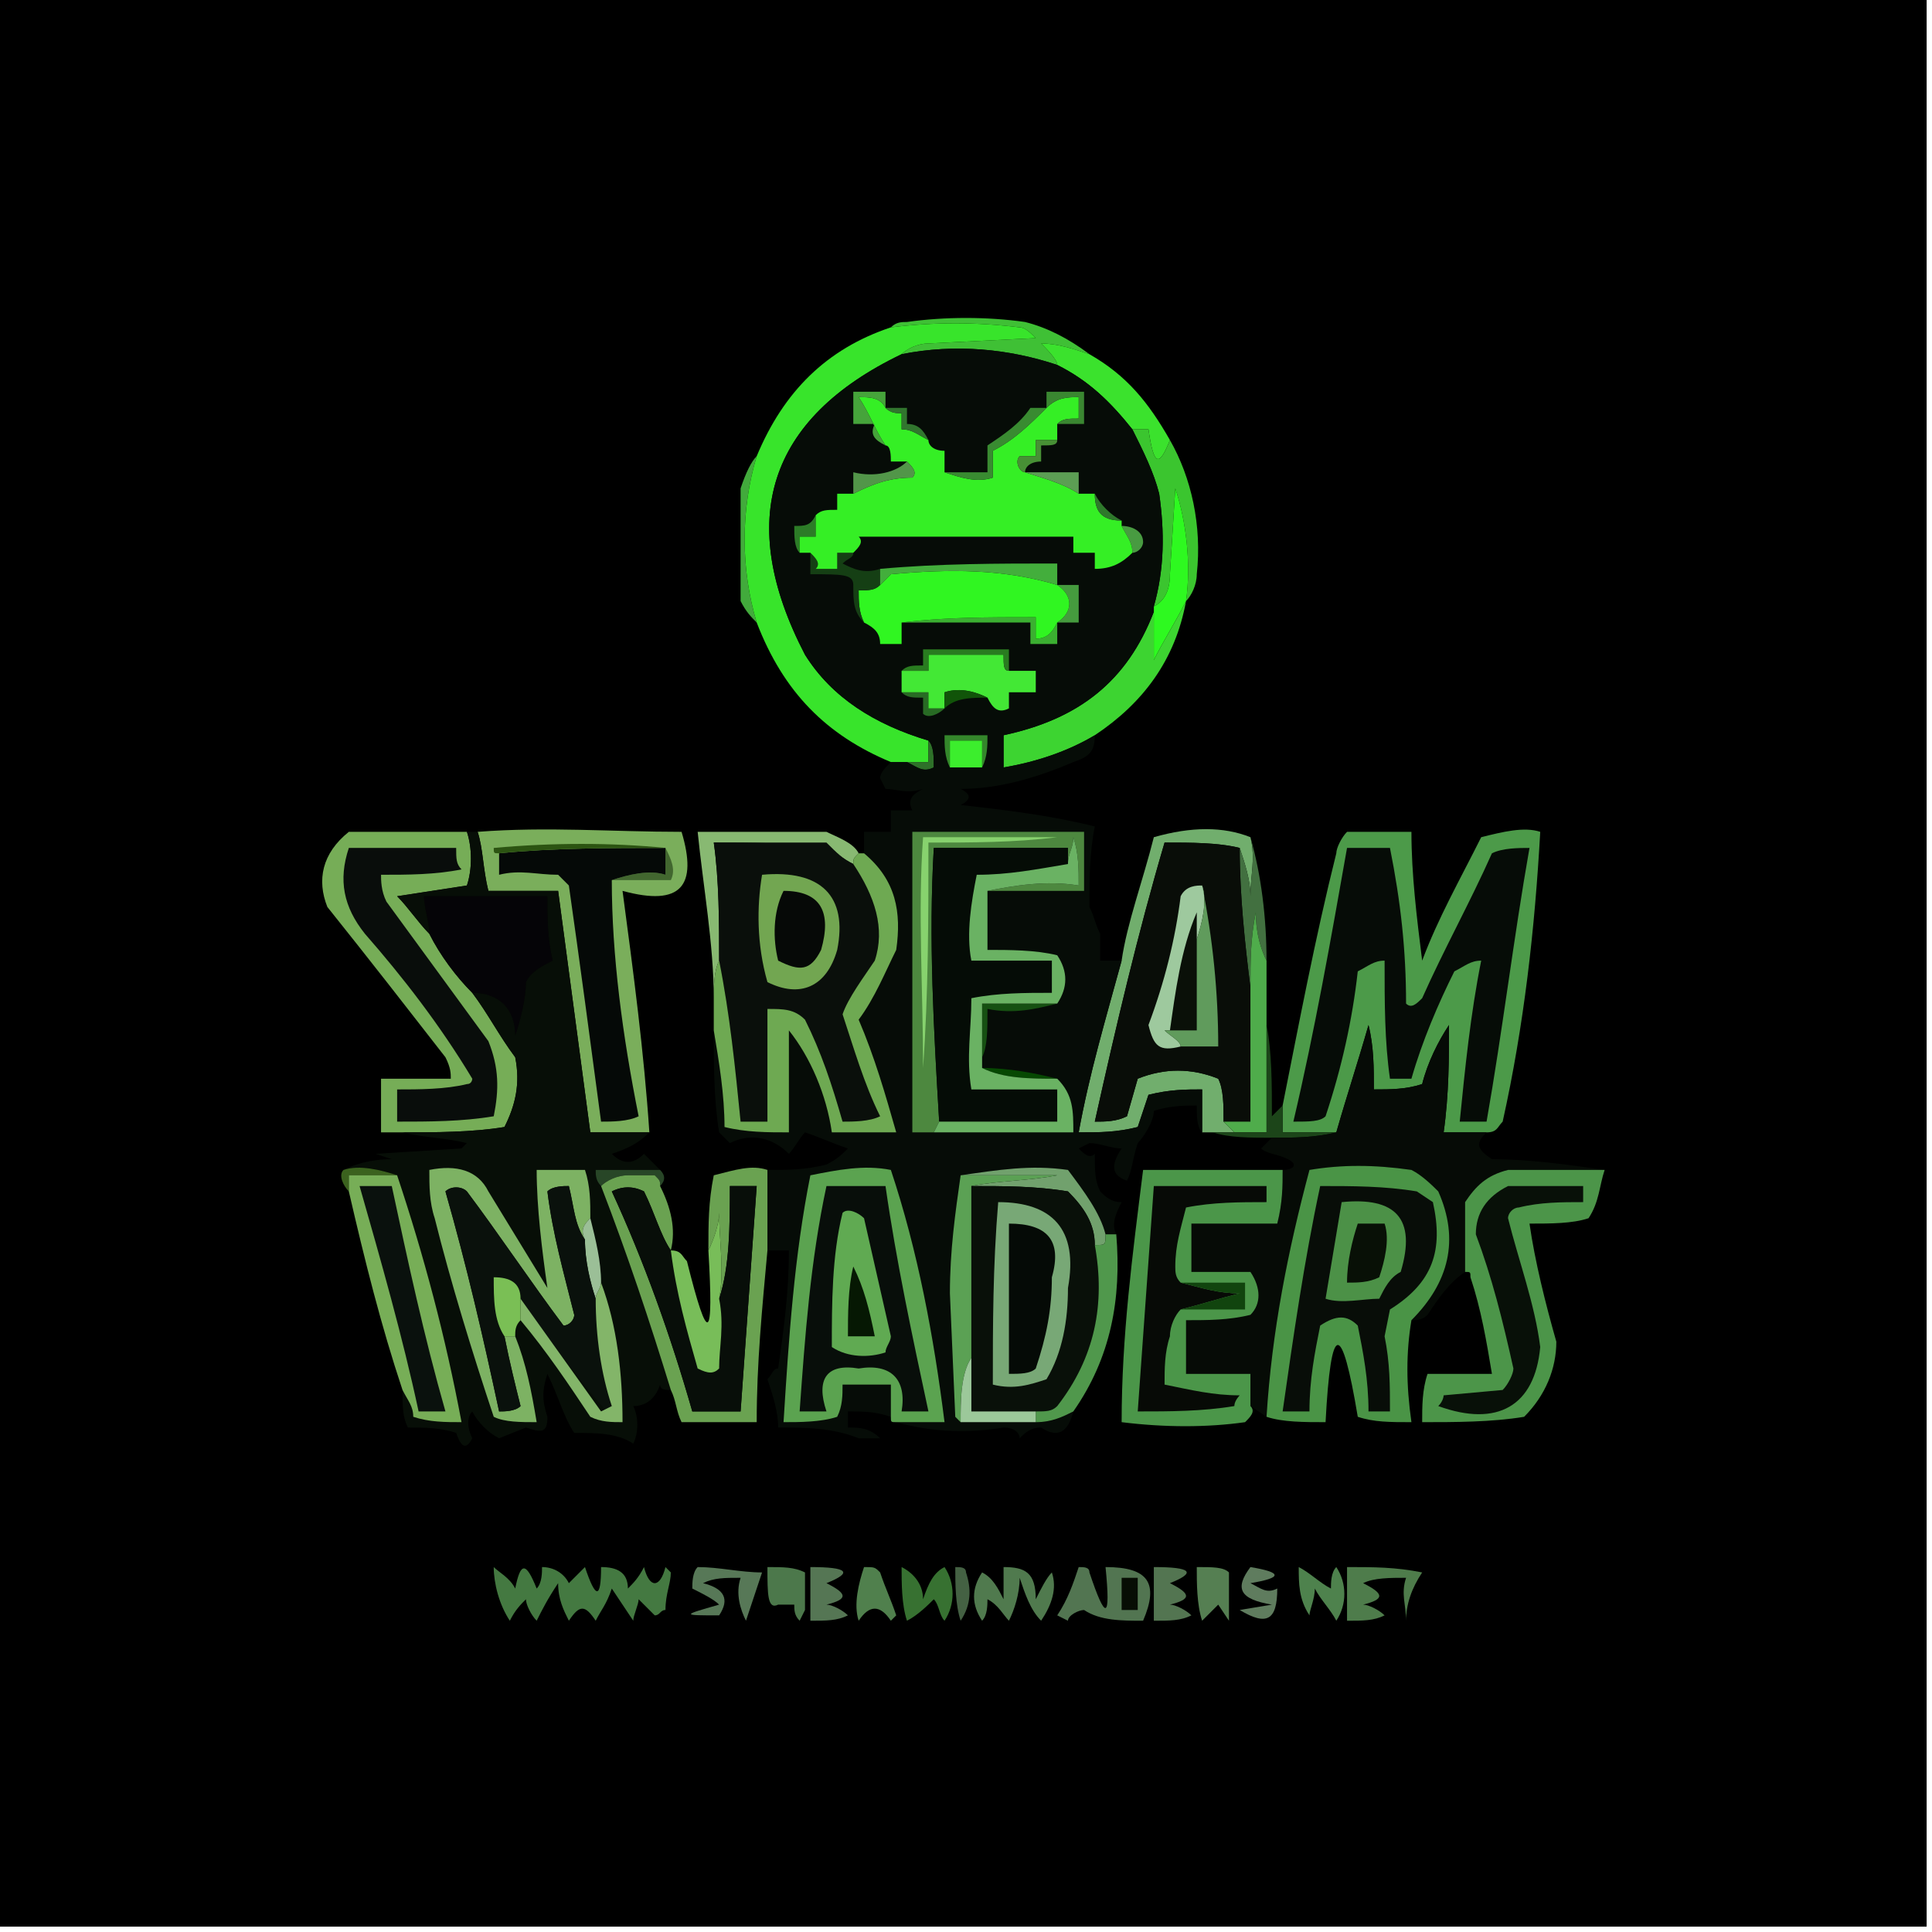 <?xml version="1.0"?><svg xmlns="http://www.w3.org/2000/svg" width="36" height="36" shape-rendering="geometricPrecision" text-rendering="geometricPrecision" image-rendering="optimizeQuality" fill-rule="evenodd" clip-rule="evenodd" viewBox="0 0 36 36"><path d="m-0.1-0.1h36v36h-36v-36z"></path><path fill="#3fc035" d="m20.3 6.6c-0.3-0.1-0.6-0.2-0.9-0.2 0.1 0.1 0.3 0.3 0.3 0.4-0.9-0.3-1.9-0.4-2.9-0.2 0.1-0.1 0.3-0.2 0.5-0.2l2-0.1c-0.1-0.1-0.2-0.2-0.3-0.2-0.8-0.1-1.6-0.1-2.4 0 0.1-0.1 0.2-0.1 0.3-0.1 0.7-0.1 1.5-0.1 2.2 0 0.4 0.1 0.8 0.3 1.2 0.6z"></path><path fill="#3be22d" d="m20.3 6.6c0.7 0.4 1.1 0.9 1.5 1.6-0.2 0.5-0.3 0.5-0.4-0.2h-0.3c-0.4-0.5-0.8-0.9-1.4-1.2 0-0.1-0.2-0.3-0.3-0.4 0.3 0 0.6 0.1 0.9 0.2z"></path><path fill="#3bc52f" d="m21.1 8h0.3c0.1 0.7 0.2 0.7 0.4 0.2 0.4 0.7 0.6 1.6 0.5 2.5 0 0.2-0.1 0.4-0.2 0.5 0.1-0.7 0-1.5-0.2-2.1l-0.1 1.6c0 0.3-0.1 0.5-0.3 0.6 0.2-0.7 0.2-1.4 0.1-2.1-0.1-0.4-0.3-0.8-0.5-1.2z"></path><path fill="#42aa3c" d="m14.1 8.5c-0.3 1-0.3 2.1 0 3.1-0.1-0.1-0.2-0.2-0.3-0.4 0-0.7 0-1.4 0-2.1 0.1-0.3 0.2-0.5 0.3-0.6z"></path><path fill="#2ef920" d="m22.1 11.2c-0.2 0.4-0.4 0.7-0.6 1.1 0-0.3 0-0.6 0-0.9v-0.1c0.2-0.1 0.3-0.3 0.3-0.6l0.1-1.6c0.2 0.6 0.3 1.4 0.2 2.1z"></path><path fill="#38e42b" d="m16.8 6.6c-2.5 1.2-3.1 3.1-1.8 5.6 0.5 0.8 1.3 1.3 2.3 1.6v0.4h-0.7c-1.2-0.5-2-1.3-2.5-2.6-0.3-1-0.3-2.1 0-3.1 0.5-1.2 1.3-2 2.5-2.4 0.8-0.1 1.6-0.1 2.4 0 0.1 0 0.2 0.1 0.3 0.2l-2 0.1c-0.2 0-0.4 0.1-0.5 0.2z"></path><path fill="#3dd431" d="m22.1 11.2c-0.2 1.1-0.8 1.9-1.7 2.5-0.5 0.3-1.1 0.5-1.7 0.6v-0.6c1.4-0.3 2.3-1 2.8-2.3 0 0.3 0 0.6 0 0.9 0.2-0.4 0.4-0.7 0.6-1.1z"></path><path fill="#2e7129" d="m17.3 13.8c0.1 0.1 0.1 0.3 0.1 0.5-0.2 0.1-0.3 0-0.5-0.1h0.4v-0.4z"></path><path fill="#71ae6d" d="m23.3 15.6c0.1 0.4 0 0.7 0 1.1 0-0.3-0.1-0.6-0.2-0.9-0.4-0.1-0.9-0.1-1.4-0.1-0.5 1.7-0.9 3.4-1.3 5.2 0.2 0 0.4 0 0.6-0.1l0.2-0.7c0.5-0.2 1-0.2 1.5 0 0.1 0.2 0.1 0.5 0.1 0.8l0.2 0.2h-0.6v-0.8c-0.3 0-0.6 0-1 0.1l-0.2 0.6c-0.4 0.1-0.7 0.1-1.1 0.1 0.2-1.1 0.5-2.1 0.8-3.2 0.1-0.7 0.4-1.5 0.6-2.3 0.7-0.2 1.3-0.2 1.8 0z"></path><path fill="#88b972" d="m16 15.9c-0.1 0.1-0.1 0.1-0.1 0.2-0.2-0.1-0.3-0.2-0.5-0.3-0.7-0.1-1.4-0.1-2.1-0.1 0.1 0.7 0.1 1.5 0.1 2.2-0.1 0.2-0.1 0.5-0.1 0.7 0-1-0.2-2.1-0.3-3.1 0.8 0 1.6 0 2.4 0 0.2 0.1 0.5 0.2 0.6 0.4z"></path><path fill="#060c07" d="m19.7 6.8c0.6 0.3 1 0.7 1.4 1.2 0.2 0.4 0.4 0.8 0.5 1.2 0.1 0.7 0.1 1.4-0.1 2.1v0.1c-0.5 1.3-1.4 2-2.8 2.3v0.6c0.6-0.1 1.2-0.3 1.7-0.6 0 0.3-0.1 0.4-0.4 0.5-0.7 0.3-1.4 0.5-2.1 0.5 0.2 0.1 0.2 0.2 0 0.3 0.9 0.1 1.7 0.2 2.5 0.4-0.1 0.5-0.1 1-0.1 1.5 0.1 0.2 0.1 0.3 0.2 0.5 0 0.2 0 0.3 0 0.5h0.4c-0.3 1.1-0.6 2.1-0.8 3.2 0.4 0 0.7 0 1.1-0.1l0.2-0.6c0.4-0.1 0.7-0.1 1-0.1v0.8c-0.1-0.1-0.1-0.3-0.1-0.5-0.2 0-0.5 0-0.8 0.1 0 0.2-0.2 0.5-0.3 0.6-0.1 0.3-0.1 0.5-0.2 0.7-0.3-0.1-0.3-0.3-0.1-0.6-0.2 0-0.4-0.1-0.6-0.1l-0.2 0.1c0.1 0.1 0.2 0.2 0.3 0.1 0 0.3 0 0.5 0.1 0.7 0.1 0.1 0.2 0.2 0.4 0.2-0.1 0.2-0.2 0.4-0.1 0.6h-0.2c-0.1-0.4-0.4-0.8-0.7-1.2-0.7-0.1-1.3 0-2 0.1-0.1 0.7-0.2 1.4-0.2 2.2l0.1 2.3c0 0 0.1 0.1 0.1 0.1h1.4c0.3 0 0.5-0.1 0.7-0.2-0.1 0.4-0.3 0.5-0.6 0.3-0.2 0-0.3 0.1-0.4 0.2 0-0.1-0.1-0.2-0.3-0.2-0.6 0.1-1.3 0.1-2-0.1h0.9c-0.2-1.6-0.5-3.2-1-4.7-0.5-0.1-1 0-1.5 0.1-0.3 1.5-0.4 3-0.5 4.6 0.3 0 0.7 0 1-0.1 0.1-0.2 0.1-0.4 0.1-0.6h0.9v0.6c-0.3-0.1-0.5-0.1-0.8-0.1v0.3c0.2 0 0.4 0 0.6 0.2l-0.4 0c-0.5-0.2-1-0.2-1.5-0.2 0-0.3-0.1-0.6-0.2-0.9 0.1-0.1 0.1-0.2 0.2-0.2 0.1-0.7 0.2-1.4 0.2-2.2h-0.4v-1.5c0.4 0 0.7 0 1.1-0.1 0.2-0.1 0.3-0.2 0.4-0.3-0.3-0.1-0.5-0.2-0.8-0.3-0.1 0.1-0.2 0.3-0.3 0.4-0.3-0.3-0.7-0.4-1.1-0.2l-0.2-0.2c-0.1-0.6-0.1-1.3-0.1-1.9 0.1 0.6 0.2 1.2 0.2 1.8 0.4 0.1 0.8 0.1 1.2 0.1 0-0.7 0-1.3 0-1.9 0.4 0.5 0.7 1.2 0.8 1.9h1.2c-0.2-0.7-0.4-1.4-0.7-2.1 0.3-0.4 0.5-0.9 0.7-1.3 0.1-0.7 0-1.3-0.6-1.8v-0.4h0.5v-0.4c0.1 0 0.3 0 0.4 0-0.1-0.2 0-0.3 0.2-0.4-0.3 0.1-0.5 0-0.7 0l-0.1-0.2c0-0.1 0.1-0.2 0.2-0.3h0.3c0.2 0.1 0.3 0.2 0.5 0.1 0-0.2 0-0.4-0.1-0.5-1-0.3-1.8-0.8-2.3-1.6-1.3-2.5-0.7-4.4 1.8-5.6 1-0.2 2-0.1 2.9 0.2z"></path><path fill="#4d883f" d="m18.4 16.6c0.5-0.1 1.1-0.2 1.7-0.1 0-0.3 0-0.6-0.1-0.9 0 0.2-0.1 0.3-0.1 0.5v-0.3h-2.5c-0.1 1.7 0 3.4 0.1 5.1l-0.1 0.2h-0.4v-5.6h3.2v1.1h-1.8z"></path><path fill="#34872b" d="m18.3 14.3v-0.5h-0.6v0.5c-0.1-0.2-0.1-0.4-0.1-0.6h0.8c0 0.2 0 0.4-0.1 0.6z"></path><path fill="#3cee2d" d="m18.3 14.3h-0.6v-0.5h0.6v0.5z"></path><path fill="#286b24" d="m16.8 12.9h0.5v0.3h0.3c-0.1 0.1-0.3 0.2-0.4 0.1v-0.3c-0.2 0-0.3 0-0.4-0.1z"></path><path fill="#43e835" d="m18.8 12.5h0.5v0.4h-0.5v0.3c-0.2 0.1-0.3 0-0.4-0.2-0.2-0.1-0.5-0.2-0.8-0.1v0.3h-0.3v-0.3h-0.5v-0.4h0.5v-0.3h1.4c0 0.2 0 0.3 0.1 0.3z"></path><path fill="#115409" d="m18.4 13c-0.3 0-0.6 0-0.8 0.2v-0.3c0.3-0.1 0.6 0 0.8 0.1z"></path><path fill="#297c20" d="m18.8 12.5c-0.1 0-0.1-0.1-0.1-0.3h-1.4v0.3h-0.5c0.1-0.1 0.2-0.1 0.4-0.1v-0.3h1.6v0.4z"></path><path fill="#459b3e" d="m19.7 10.9h0.4v0.7h-0.4c0.3-0.2 0.3-0.5 0-0.7z"></path><path fill="#3baf31" d="m16.8 11.6c0.8-0.1 1.6-0.1 2.5-0.1v0.4c0.2 0 0.3-0.1 0.4-0.3v0.4h-0.5v-0.4h-2.4z"></path><path fill="#30f621" d="m19.7 10.9c0.3 0.2 0.3 0.5 0 0.7-0.1 0.2-0.2 0.3-0.4 0.3v-0.4c-0.9 0-1.7 0-2.5 0.1v0.4h-0.4c0-0.2-0.1-0.3-0.3-0.4-0.1-0.2-0.1-0.4-0.1-0.6 0.2 0 0.3 0 0.4-0.1 0.1-0.1 0.1-0.1 0.2-0.2 1.1-0.1 2.1-0.1 3.1 0.2z"></path><path fill="#153f14" d="m15.1 10.3c0.1 0.1 0.2 0.2 0.1 0.3h0.4v-0.3h0.3c0 0.1-0.1 0.1-0.2 0.2 0.2 0.1 0.4 0.2 0.7 0.1v0.3c-0.1 0.1-0.2 0.1-0.4 0.1 0 0.2 0 0.4 0.1 0.6-0.2-0.2-0.2-0.4-0.2-0.7 0-0.2-0.2-0.2-0.8-0.2v-0.4z"></path><path fill="#43ae3c" d="m19.7 10.9c-1-0.3-2-0.3-3.1-0.2-0.1 0.1-0.1 0.1-0.2 0.2v-0.3c1.1-0.1 2.2-0.1 3.3-0.1v0.4z"></path><path fill="#489b41" d="m20.9 9.8c0.2 0 0.4 0.1 0.4 0.3 0 0.1-0.1 0.2-0.2 0.2 0-0.2-0.1-0.3-0.2-0.5z"></path><path fill="#2c7c27" d="m15.2 9.6v0.4h-0.3v0.3c-0.1-0.1-0.1-0.3-0.1-0.5 0.2 0 0.3 0 0.4-0.2z"></path><path fill="#35ef25" d="m16.5 7.6c0.1 0.1 0.2 0.1 0.3 0.1v0.3c0.2 0 0.3 0.1 0.5 0.2 0 0.1 0.1 0.2 0.3 0.2v0.4c0.3 0.1 0.6 0.2 0.9 0.1v-0.5c0.4-0.2 0.7-0.5 1-0.8 0.2-0.2 0.4-0.2 0.6-0.2v0.4c-0.2 0-0.3 0-0.4 0.1v0.3h-0.4v0.3h-0.3c-0.1 0.1 0 0.3 0.1 0.3 0.3 0.1 0.7 0.2 1 0.4h0.3c0 0.3 0.1 0.5 0.5 0.5v0.1c0.1 0.2 0.2 0.3 0.2 0.5-0.2 0.2-0.4 0.3-0.7 0.3v-0.3h-0.4v-0.3h-4c0.1 0.1 0 0.2-0.1 0.3h-0.3v0.3h-0.4c0.1-0.1 0-0.2-0.1-0.3h-0.2v-0.3h0.3v-0.4c0.1-0.1 0.2-0.1 0.4-0.1v-0.3h0.3c0.4-0.2 0.7-0.3 1.1-0.3 0.1-0.1 0-0.2-0.1-0.3h-0.3c0-0.1 0-0.3-0.1-0.3-0.2-0.3-0.3-0.6-0.5-0.9 0.2 0 0.4 0 0.5 0.2z"></path><path fill="#2e792b" d="m20.4 9.2c0.1 0.2 0.3 0.4 0.5 0.5-0.4 0-0.5-0.2-0.5-0.5z"></path><path fill="#5c9e54" d="m19.1 8.8h1v0.4c-0.3-0.2-0.7-0.3-1-0.4z"></path><path fill="#529649" d="m16.9 8.6c0.1 0.1 0.2 0.2 0.1 0.3-0.4 0-0.7 0.1-1.1 0.3v-0.4c0.4 0.1 0.8 0 1-0.2z"></path><path fill="#479035" d="m19.7 8.2c0 0.1-0.1 0.1-0.3 0.1v0.3c-0.2 0-0.3 0.1-0.3 0.2-0.1 0-0.2-0.2-0.1-0.3h0.3v-0.3h0.4z"></path><path fill="#398b31" d="m19.5 7.6c-0.3 0.3-0.6 0.6-1 0.8v0.5c-0.3 0.1-0.6 0-0.9-0.1h0.8v-0.5c0.3-0.2 0.6-0.4 0.8-0.7 0.1 0 0.2 0 0.3 0z"></path><path fill="#31762e" d="m16.5 7.6h0.4v0.3c0.2 0 0.3 0.1 0.4 0.3-0.2-0.1-0.3-0.2-0.5-0.2v-0.3c-0.1 0-0.2 0-0.3-0.1z"></path><path fill="#46a43b" d="m16.5 7.6c-0.1-0.2-0.3-0.2-0.5-0.2 0.2 0.3 0.3 0.6 0.5 0.9-0.2-0.1-0.3-0.2-0.2-0.4h-0.4v-0.6h0.6v0.3z"></path><path fill="#3a8731" d="m19.7 7.9c0.1-0.1 0.2-0.1 0.4-0.1v-0.4c-0.2 0-0.4 0-0.6 0.2v-0.3h0.7v0.6h-0.5z"></path><path fill="#76ad57" d="m8.7 15.5c0.1 0.3 0.1 0.7 0 1l-1.3 0.2c0.2 0.2 0.4 0.5 0.6 0.7 0.2 0.4 0.5 0.8 0.8 1.1 0.3 0.4 0.5 0.8 0.8 1.2 0.1 0.5 0 0.9-0.2 1.3-0.6 0.1-1.3 0.1-1.9 0.1h-0.4v-1h1.3c0-0.1 0-0.2-0.1-0.4-0.7-0.9-1.4-1.8-2.2-2.8-0.2-0.5-0.1-1 0.4-1.4 0.7 0 1.5 0 2.2 0z"></path><path fill="#050407" d="m8.8 18.5c-0.3-0.3-0.6-0.7-0.8-1.1 0-0.2-0.1-0.5-0.1-0.7h2.3c0 0.4 0 0.8 0.1 1.2-0.2 0.1-0.4 0.2-0.5 0.4 0 0.3-0.1 0.7-0.2 1 0-0.5-0.3-0.8-0.8-0.8z"></path><path fill="#050c06" d="m19.9 16.1c-0.6 0.1-1.1 0.2-1.7 0.2-0.1 0.5-0.2 1.1-0.1 1.6h1.5v0.6c-0.5 0-1 0-1.5 0.1 0 0.6-0.1 1.1 0 1.7h1.6v0.6h-2.2c-0.1-1.7-0.2-3.4-0.1-5.1h2.5v0.3z"></path><path fill="#427040" d="m23.3 15.6c0.2 0.7 0.3 1.5 0.3 2.3-0.1-0.2-0.2-0.5-0.2-0.9-0.1 0.5-0.1 0.9-0.1 1.4-0.1-0.8-0.2-1.7-0.2-2.6 0.1 0.3 0.2 0.6 0.2 0.9 0-0.4 0.1-0.7 0-1.1z"></path><path fill="#87d26e" d="m17.2 15.6c0.8 0 1.7 0 2.5 0-0.8 0.1-1.6 0.1-2.4 0.1 0 1.4 0 2.8-0.1 4.2 0-1.5-0.1-2.9 0-4.3z"></path><path fill="#0a0f0b" d="m15.9 16.1c0.4 0.6 0.6 1.2 0.4 1.8-0.2 0.3-0.5 0.7-0.6 1 0.2 0.6 0.4 1.3 0.7 1.9-0.2 0.1-0.5 0.1-0.7 0.1-0.2-0.7-0.4-1.3-0.7-1.9-0.2-0.2-0.4-0.2-0.7-0.2v2.1h-0.5c-0.1-1-0.2-2-0.4-3 0-0.7 0-1.5-0.1-2.2 0.7 0 1.4 0 2.1 0 0.2 0.2 0.3 0.3 0.5 0.4z"></path><path fill="#72a651" d="m14.2 16.3c1.1-0.1 1.6 0.4 1.4 1.4-0.2 0.7-0.7 0.9-1.3 0.6-0.2-0.7-0.2-1.4-0.1-2z"></path><path fill="#060907" d="m14.6 16.6c0.7 0 0.9 0.4 0.7 1.1-0.2 0.4-0.4 0.4-0.8 0.2-0.1-0.4-0.1-0.9 0.1-1.3z"></path><path fill="#090d0b" d="m6.5 15.8h2c0 0.2 0 0.3 0.1 0.4-0.5 0.1-1 0.1-1.5 0.1 0 0.1 0 0.3 0.1 0.5l1.9 2.6c0.2 0.5 0.2 0.9 0.1 1.4-0.6 0.1-1.2 0.1-1.8 0.1v-0.6c0.4 0 0.9 0 1.3-0.1 0.1 0 0.1-0.1 0.1-0.1-0.6-1-1.3-1.9-2-2.7-0.4-0.5-0.5-1-0.3-1.6z"></path><path fill="#7aae5b" d="m8.9 15.5c1.3-0.1 2.5 0 3.8 0 0.3 1 0 1.4-1.1 1.1 0.2 1.5 0.4 3 0.5 4.5h-1.1l-0.6-4.5h-1.3c-0.1-0.4-0.1-0.8-0.2-1.1z"></path><path fill="#42672f" d="m12.4 15.8c0.1 0.2 0.2 0.4 0.1 0.6h-1.1c0.3-0.1 0.7-0.2 1-0.1v-0.5z"></path><path fill="#050907" d="m12.4 15.8v0.5c-0.3-0.1-0.7 0-1 0.1 0 1.4 0.2 2.9 0.5 4.4-0.2 0.1-0.5 0.1-0.7 0.1-0.2-1.5-0.4-3-0.6-4.4l-0.2-0.2c-0.4 0-0.7-0.1-1.1 0v-0.4c1-0.1 2.1-0.1 3.1-0.1z"></path><path fill="#2c5412" d="m12.4 15.8c-1 0-2.1 0-3.1 0.1-0.1 0-0.1 0-0.1-0.1 1.1-0.1 2.2-0.1 3.2 0z"></path><path fill="#165012" d="m19.7 18.7c-0.4 0.1-0.8 0.2-1.3 0.1 0 0.4 0 0.7-0.1 0.9v-1h1.4z"></path><path fill="#090d08" d="m23.1 15.8c0 0.9 0.1 1.8 0.2 2.6v2.5h-0.5c0-0.3 0-0.6-0.1-0.8-0.5-0.2-1-0.2-1.5 0l-0.2 0.7c-0.2 0.1-0.4 0.1-0.6 0.1 0.4-1.8 0.8-3.5 1.3-5.2 0.5 0 1 0 1.4 0.1z"></path><path fill="#0a1008" d="m22.3 17.5v1.7h-0.5c0.1-0.7 0.2-1.5 0.5-2.2 0 0.2 0 0.3 0 0.5z"></path><path fill="#9ec99e" d="m22.4 16.5c0.1 0.3 0 0.7-0.1 1 0-0.2 0-0.3 0-0.5-0.3 0.7-0.4 1.5-0.5 2.2-0.1 0-0.1 0-0.1 0 0.1 0.1 0.3 0.2 0.3 0.3-0.4 0.1-0.5 0-0.6-0.4 0.3-0.8 0.5-1.6 0.6-2.4 0.1-0.2 0.3-0.2 0.4-0.2z"></path><path fill="#609b5c" d="m22.4 16.5c0.2 1 0.3 2 0.3 3h-0.7c0-0.1-0.2-0.2-0.3-0.3 0 0 0 0 0.1 0h0.5v-1.7c0.1-0.3 0.2-0.7 0.1-1z"></path><path fill="#064802" d="m18.3 19.9c0.5 0 1 0.1 1.4 0.2-0.5 0-1 0-1.4-0.2z"></path><path fill="#6ab263" d="m18.4 16.6v1.1c0.4 0 0.9 0 1.3 0.1 0.2 0.3 0.2 0.6 0 0.9h-1.4v1.2c0.4 0.2 0.9 0.2 1.4 0.2 0.3 0.3 0.3 0.6 0.3 1h-2.6l0.1-0.2h2.2v-0.6h-1.6c-0.1-0.6 0-1.1 0-1.7 0.5-0.1 1-0.1 1.5-0.1v-0.6h-1.5c-0.1-0.5 0-1.1 0.1-1.6 0.6 0 1.1-0.1 1.7-0.2 0-0.2 0.1-0.3 0.1-0.5 0.1 0.3 0.1 0.6 0.1 0.9-0.6-0.1-1.2 0-1.7 0.1z"></path><path fill="#4c9a49" d="m27.7 21.1h-0.8c0.1-0.7 0.1-1.4 0.1-2-0.2 0.3-0.4 0.7-0.5 1.1-0.3 0.1-0.6 0.1-0.9 0.1 0-0.4 0-0.8-0.1-1.2-0.2 0.7-0.4 1.3-0.6 2h-1v-0.5c0.3-1.5 0.6-3.1 1-4.7 0-0.1 0.1-0.3 0.2-0.4 0.4 0 0.8 0 1.2 0 0 0.8 0.1 1.6 0.2 2.4 0.3-0.8 0.7-1.5 1.1-2.3 0.4-0.1 0.8-0.2 1.1-0.1-0.1 1.8-0.3 3.6-0.7 5.4-0.1 0.1-0.1 0.2-0.3 0.2z"></path><path fill="#060c07" d="m25.1 15.8h0.8c0.2 1 0.3 1.9 0.3 2.9 0.1 0.1 0.2 0 0.3-0.1 0.4-0.9 0.9-1.8 1.3-2.7 0.2-0.1 0.5-0.1 0.7-0.1-0.3 1.7-0.5 3.4-0.8 5.1h-0.5c0.1-1 0.2-2 0.4-3-0.2 0-0.3 0.1-0.5 0.2-0.3 0.6-0.6 1.3-0.8 2h-0.4c-0.1-0.7-0.1-1.4-0.1-2.2-0.2 0-0.3 0.1-0.5 0.2-0.1 0.9-0.3 1.8-0.6 2.7-0.1 0.1-0.3 0.1-0.6 0.1 0.4-1.7 0.7-3.4 1-5.1z"></path><path fill="#6ea952" d="m16 15.9h0.1c0.6 0.5 0.7 1.1 0.6 1.8-0.2 0.4-0.4 0.9-0.7 1.3 0.3 0.7 0.5 1.4 0.7 2.1h-1.2c-0.1-0.7-0.4-1.4-0.8-1.9 0 0.6 0 1.2 0 1.9-0.4 0-0.8 0-1.2-0.1 0-0.6-0.1-1.2-0.2-1.8v-0.6c0-0.2 0-0.5 0.1-0.7 0.2 1 0.3 2 0.4 3h0.5v-2.1c0.3 0 0.5 0 0.7 0.2 0.3 0.6 0.5 1.2 0.7 1.9 0.2 0 0.5 0 0.7-0.1-0.3-0.6-0.5-1.3-0.7-1.9 0.1-0.3 0.4-0.7 0.6-1 0.2-0.6 0-1.2-0.4-1.8 0-0.1 0-0.1 0.1-0.2z"></path><path fill="#4fac4b" d="m23.6 17.9v3.2h-0.6l-0.2-0.2h0.5v-2.5c0-0.5 0-0.9 0.1-1.4 0 0.4 0.1 0.7 0.2 0.9z"></path><path fill="#1c4519" d="m23.6 19.1c0.1 0.5 0.1 1.1 0.1 1.7 0.1-0.1 0.1-0.1 0.2-0.2v0.5h1c-0.4 0.1-0.8 0.1-1.2 0.1-0.4 0-0.8 0-1.1-0.1h1v-2z"></path><path fill="#060b06" d="m27.7 21.1c-0.2 0.2-0.2 0.3 0.1 0.5 0.7 0 1.4 0.1 2.1 0.2-0.6 0-1.2 0-1.8 0-0.4 0.1-0.6 0.3-0.8 0.6 0 0.5 0 0.9 0 1.3-0.3 0.2-0.5 0.5-0.7 0.8-0.1 0.1-0.2 0.1-0.3 0.1 0.7-0.7 0.9-1.5 0.5-2.4-0.1-0.1-0.3-0.3-0.5-0.4-0.7-0.1-1.3-0.1-1.9 0-0.4 1.5-0.7 3-0.8 4.6l-0.3-0.2v-0.6h-1.2v-1c0.4 0 0.8 0 1.2-0.1 0.2-0.2 0.2-0.5 0-0.8-0.3 0-0.7 0-1.1 0v-0.9h1.6c0.1-0.4 0.1-0.7 0.1-1 0.2 0 0.3-0.1 0.1-0.2-0.2-0.1-0.4-0.1-0.5-0.2 0.1-0.1 0.1-0.1 0.2-0.2 0.4 0 0.8 0 1.2-0.1 0.2-0.7 0.4-1.3 0.6-2 0.1 0.4 0.1 0.8 0.1 1.2 0.3 0 0.6 0 0.9-0.1 0.1-0.4 0.3-0.8 0.5-1.1 0 0.6 0 1.3-0.1 2h0.8z"></path><path fill="#070e07" d="m8.7 15.5h0.2c0.1 0.3 0.1 0.7 0.2 1.1h1.3l0.6 4.5h1.1c-0.2 0.2-0.4 0.3-0.7 0.4 0.2 0.2 0.4 0.2 0.6 0 0.1 0.1 0.2 0.2 0.3 0.3h-1.2c0 0.1 0 0.2 0.1 0.3 0.5 1.3 0.9 2.5 1.3 3.8-0.1 0-0.2 0-0.2-0.1-0.1 0.3-0.3 0.4-0.5 0.4 0.1 0.2 0.1 0.5 0 0.7-0.3-0.2-0.7-0.2-1.1-0.2-0.2-0.3-0.3-0.7-0.5-1.1-0.1 0.3-0.1 0.5 0 0.8 0 0.3-0.1 0.3-0.4 0.2l-0.5 0.2c-0.2-0.1-0.4-0.3-0.5-0.5-0.1 0.1-0.1 0.3 0 0.5-0.1 0.2-0.2 0.2-0.3-0.1-0.3-0.1-0.6-0.1-0.9-0.1-0.1-0.2-0.1-0.4-0.1-0.7 0.1 0.2 0.2 0.3 0.2 0.5 0.3 0.1 0.6 0.1 0.9 0.1-0.3-1.6-0.7-3.1-1.2-4.6-0.3-0.1-0.7-0.2-1-0.1 0.2-0.1 0.5-0.2 0.9-0.2l-0.3-0.1 1.6-0.1 0.1-0.1c-0.4-0.1-0.8-0.1-1.2-0.2 0.6 0 1.3 0 1.9-0.1 0.2-0.4 0.3-0.8 0.2-1.3-0.3-0.4-0.5-0.8-0.8-1.2 0.5 0 0.8 0.3 0.8 0.8 0.1-0.3 0.2-0.7 0.2-1 0.1-0.2 0.3-0.3 0.5-0.4-0.1-0.4-0.1-0.8-0.1-1.2h-2.3c0 0.2 0.1 0.5 0.1 0.7-0.2-0.2-0.4-0.5-0.6-0.7l1.3-0.2c0.1-0.3 0.1-0.7 0-1z"></path><path fill="#3b621e" d="m6.4 21.8c0.3-0.1 0.7 0 1 0.1h-0.9v0.3c-0.1-0.1-0.2-0.3-0.1-0.4z"></path><path fill="#7db263" d="m11 22.7c-0.1 0.1-0.2 0.2-0.1 0.4-0.2-0.3-0.2-0.6-0.3-1-0.1 0-0.3 0-0.4 0.1 0.1 0.8 0.3 1.5 0.5 2.3 0 0.1-0.1 0.2-0.2 0.2-0.6-0.8-1.2-1.7-1.8-2.5-0.1-0.1-0.3-0.1-0.4 0 0.4 1.4 0.7 2.7 1 4.1 0.1 0 0.3 0 0.4-0.1-0.1-0.4-0.2-0.8-0.3-1.3h0.2c0.2 0.5 0.3 1 0.4 1.6-0.3 0-0.6 0-0.8-0.1-0.4-1.2-0.8-2.5-1.1-3.7-0.1-0.3-0.1-0.6-0.1-0.9 0.5-0.1 0.9 0 1.1 0.4l1.1 1.8c-0.1-0.7-0.2-1.5-0.2-2.2 0.3 0 0.6 0 0.9 0 0.1 0.3 0.1 0.6 0.1 0.9z"></path><path fill="#284627" d="m12.3 21.8c0.1 0.1 0.1 0.2 0 0.3 0-0.1 0-0.1-0.1-0.2l-0.5 0c-0.2 0-0.4 0.1-0.5 0.2-0.1-0.1-0.1-0.2-0.1-0.3h1.2z"></path><path fill="#4c9549" d="m29.9 21.8c-0.1 0.3-0.1 0.6-0.3 0.9-0.3 0.1-0.7 0.1-1.1 0.1 0.1 0.7 0.3 1.5 0.5 2.2 0 0.5-0.2 1-0.6 1.4-0.6 0.1-1.3 0.1-1.9 0.1 0-0.3 0-0.6 0.1-0.9h1.2c-0.1-0.6-0.2-1.2-0.4-1.8 0-0.1 0-0.1-0.1-0.1 0-0.4 0-0.8 0-1.3 0.2-0.3 0.4-0.5 0.8-0.6 0.6 0 1.2 0 1.8 0z"></path><path fill="#71a16d" d="m17.9 21.9c0.7-0.1 1.3-0.2 2-0.1 0.3 0.4 0.6 0.8 0.7 1.2 0 0.2 0 0.2-0.2 0.2 0-0.4-0.2-0.7-0.5-1-0.6-0.1-1.2-0.1-1.8-0.1 0.5-0.1 1.1-0.1 1.6-0.2-0.6 0-1.2 0-1.8 0z"></path><path fill="#5ba154" d="m17.9 21.9c0.6 0 1.2 0 1.8 0-0.5 0.1-1.1 0.1-1.6 0.2v3.2c-0.2 0.3-0.2 0.8-0.2 1.2 0 0-0.1-0.1-0.1-0.1l-0.1-2.3c0-0.8 0.1-1.5 0.2-2.2z"></path><path fill="#081008" d="m28.1 22.1h1.4v0.3c-0.4 0-0.8 0-1.2 0.1-0.1 0-0.2 0.1-0.2 0.2 0.2 0.8 0.5 1.6 0.6 2.4-0.1 1.1-0.8 1.5-1.9 1.1 0.1-0.1 0.1-0.2 0.1-0.2l1.1-0.1c0.1-0.1 0.2-0.3 0.2-0.4-0.2-0.9-0.4-1.7-0.7-2.5 0-0.4 0.2-0.7 0.6-0.9z"></path><path fill="#77ae57" d="m7.4 21.9c0.5 1.5 0.9 3 1.2 4.6-0.3 0-0.6 0-0.9-0.1 0-0.2-0.1-0.3-0.2-0.5-0.4-1.2-0.7-2.4-1-3.7v-0.3h0.9z"></path><path fill="#9bbf97" d="m11 22.7c0.1 0.4 0.2 0.8 0.2 1.2 0 0.1-0.1 0.2-0.1 0.3-0.1-0.3-0.2-0.7-0.2-1.1-0.1-0.2 0-0.3 0.1-0.4z"></path><path fill="#0a110c" d="m10.9 23.1c0 0.4 0.1 0.8 0.2 1.1 0 0.7 0.1 1.4 0.3 2l-0.1 0.1c-0.6-0.7-1.1-1.4-1.6-2.1 0-0.3-0.2-0.4-0.5-0.4 0 0.4 0 0.8 0.2 1.1 0.1 0.5 0.2 0.9 0.3 1.3-0.1 0.1-0.3 0.1-0.4 0.1-0.3-1.4-0.6-2.7-1-4.1 0.1-0.1 0.3-0.1 0.4 0 0.6 0.8 1.2 1.7 1.8 2.5 0.1 0 0.2-0.1 0.2-0.2-0.2-0.8-0.4-1.5-0.5-2.3 0.1-0.1 0.3-0.1 0.4-0.1 0.1 0.4 0.1 0.7 0.3 1z"></path><path fill="#7abf55" d="m9.7 24.2v0.4c-0.1 0.1-0.1 0.2-0.1 0.3h-0.2c-0.2-0.3-0.2-0.7-0.2-1.1 0.3 0 0.5 0.1 0.5 0.4z"></path><path fill="#4b9649" d="m23.9 21.8c0 0.3 0 0.6-0.1 1h-1.6v0.9c0.4 0 0.8 0 1.1 0 0.2 0.3 0.2 0.6 0 0.8-0.4 0.1-0.8 0.1-1.2 0.1v1h1.2v0.6c0.1 0.1 0 0.2-0.1 0.3-0.7 0.1-1.5 0.1-2.3 0 0-1.6 0.2-3.1 0.4-4.7 0.9 0 1.7 0 2.6 0z"></path><path fill="#070a06" d="m22 23.9c0.4 0.1 0.7 0.2 1.1 0.2-0.4 0.1-0.7 0.2-1.1 0.3-0.1 0.1-0.2 0.3-0.2 0.5-0.1 0.3-0.1 0.6-0.1 0.9 0.5 0.1 0.9 0.2 1.4 0.2 0 0-0.1 0.1-0.1 0.2-0.6 0.1-1.2 0.1-1.8 0.1 0.1-1.4 0.2-2.8 0.3-4.2h2.1v0.3c-0.5 0-1 0-1.5 0.1-0.1 0.4-0.2 0.7-0.2 1.1 0 0.1 0 0.2 0.1 0.3z"></path><path fill="#11440e" d="m22 23.9h1.2v0.5h-1.2c0.4-0.1 0.7-0.2 1.1-0.3-0.4 0-0.7-0.1-1.1-0.2z"></path><path fill="#0a110d" d="m6.7 22.1h0.6c0.3 1.4 0.6 2.8 1 4.2h-0.5c-0.3-1.4-0.7-2.8-1.1-4.2z"></path><path fill="#6aa251" d="m14.3 21.8v1.5c-0.1 1.1-0.2 2.1-0.2 3.2h-1.4c-0.1-0.2-0.1-0.4-0.2-0.6-0.4-1.3-0.8-2.5-1.3-3.8 0.1-0.1 0.3-0.2 0.5-0.2l0.5 0c0.1 0.1 0.1 0.1 0.1 0.2 0.2 0.4 0.3 0.8 0.2 1.2-0.2-0.3-0.3-0.7-0.5-1.1-0.2-0.1-0.4-0.1-0.6 0 0.6 1.3 1.1 2.7 1.5 4.1h0.9c0.1-1.4 0.2-2.8 0.3-4.2h-0.5c0 0.7 0 1.5-0.2 2.1 0.1-0.5 0-1.1 0-1.6 0 0.2-0.1 0.5-0.2 0.7 0-0.5 0-0.9 0.1-1.4 0.4-0.1 0.7-0.2 1-0.1z"></path><path fill="#4a9446" d="m26.3 24.6c-0.1 0.6-0.1 1.2 0 1.9-0.4 0-0.7 0-1-0.1-0.3-1.8-0.5-1.8-0.6 0.1-0.4 0-0.8 0-1.1-0.1 0.1-1.6 0.4-3.1 0.8-4.6 0.6-0.1 1.2-0.1 1.9 0 0.2 0.1 0.4 0.3 0.5 0.4 0.4 0.9 0.2 1.7-0.5 2.4z"></path><path fill="#080d08" d="m24.6 22.1c0.6 0 1.2 0 1.8 0.1l0.3 0.2c0.2 0.9 0 1.5-0.8 2l-0.1 0.5c0.1 0.5 0.1 0.9 0.1 1.4h-0.4c0-0.6-0.1-1.1-0.2-1.6-0.2-0.2-0.4-0.2-0.7 0-0.1 0.5-0.2 1-0.2 1.6h-0.5c0.2-1.4 0.4-2.8 0.7-4.2z"></path><path fill="#4c9147" d="m25 22.4c1-0.1 1.4 0.3 1.1 1.3-0.2 0.1-0.3 0.3-0.4 0.5-0.3 0-0.7 0.1-1 0 0.1-0.6 0.2-1.2 0.3-1.8z"></path><path fill="#081006" d="m25.3 22.8h0.5c0.1 0.3 0 0.7-0.1 1-0.2 0.1-0.4 0.1-0.6 0.1 0-0.4 0.1-0.8 0.2-1.1z"></path><path fill="#091009" d="m18.1 22.1c0.6 0 1.2 0 1.8 0.1 0.3 0.3 0.5 0.6 0.5 1 0.2 1.1 0 2.1-0.7 3-0.1 0.1-0.2 0.1-0.4 0.1h-1.2v-4.2z"></path><path fill="#78a876" d="m18.6 22.4c1 0 1.5 0.5 1.3 1.6 0 0.6-0.1 1.2-0.4 1.7-0.3 0.1-0.6 0.2-1 0.1 0-1.1 0-2.2 0.1-3.4z"></path><path fill="#050a06" d="m18.8 22.8c0.7 0 1 0.3 0.8 1 0 0.6-0.1 1.1-0.3 1.7-0.1 0.1-0.3 0.1-0.5 0.1v-2.8z"></path><path fill="#080e09" d="m12.5 23.3c0.1 0.8 0.3 1.5 0.6 2.2 0.1 0.1 0.2 0.1 0.3 0 0-0.4 0.1-0.8 0-1.3 0.2-0.6 0.2-1.4 0.2-2.1h0.5c-0.1 1.4-0.2 2.8-0.3 4.2h-0.9c-0.4-1.4-0.9-2.8-1.5-4.1 0.2-0.1 0.4-0.1 0.6 0 0.2 0.4 0.3 0.8 0.5 1.1z"></path><path fill="#78bd59" d="m13.4 24.2c0.1 0.5 0 0.9 0 1.3-0.1 0.1-0.2 0.1-0.4 0-0.2-0.7-0.4-1.4-0.5-2.2 0.2 0 0.2 0.1 0.3 0.2 0.4 1.6 0.5 1.5 0.4-0.2 0.1-0.2 0.2-0.5 0.2-0.7 0 0.5 0.1 1.1 0 1.6z"></path><path fill="#5ba350" d="m16.7 26.5c-0.1 0-0.1 0-0.1-0.1v-0.6h-0.9c0 0.2 0 0.4-0.1 0.6-0.3 0.1-0.7 0.1-1 0.1 0.1-1.6 0.2-3.1 0.5-4.6 0.5-0.1 1-0.2 1.5-0.1 0.5 1.5 0.8 3.1 1 4.7h-0.9z"></path><path fill="#080e0a" d="m15.4 22.1h1.1c0.2 1.4 0.5 2.8 0.8 4.2h-0.5c0.1-0.6-0.2-0.9-0.8-0.8-0.6-0.1-0.8 0.2-0.6 0.8h-0.5c0.1-1.4 0.2-2.8 0.5-4.2z"></path><path fill="#60aa52" d="m15.7 22.6c0.1-0.1 0.3 0 0.4 0.1l0.5 2.2c0 0.1-0.1 0.2-0.1 0.3-0.3 0.1-0.7 0.1-1-0.1 0-0.8 0-1.7 0.2-2.5z"></path><path fill="#061803" d="m15.9 23.6c0.2 0.4 0.3 0.8 0.4 1.3h-0.5c0-0.4 0-0.9 0.1-1.3z"></path><path fill="#50984c" d="m20.6 23h0.2c0.1 1.2-0.1 2.3-0.8 3.3-0.2 0.1-0.4 0.2-0.7 0.2v-0.2c0.2 0 0.3 0 0.4-0.1 0.7-0.9 0.9-1.9 0.7-3 0.2 0 0.2 0 0.2-0.2z"></path><path fill="#9cc89a" d="m18.1 25.3v1h1.2v0.2h-1.4c0-0.4 0-0.9 0.2-1.2z"></path><path fill="#83b569" d="m11.2 23.9c0.3 0.8 0.4 1.7 0.4 2.6-0.2 0-0.4 0-0.6-0.1-0.4-0.6-0.8-1.2-1.3-1.8v-0.4c0.5 0.7 1 1.4 1.5 2.1l0.2-0.1c-0.2-0.6-0.3-1.3-0.3-2 0-0.1 0.1-0.2 0.1-0.3z"></path><path fill="#577857" d="m13 29.2c0.4 0 0.8 0.1 1.2 0.1-0.1 0.3-0.2 0.6-0.3 0.9-0.1-0.2-0.2-0.5-0.1-0.8-0.3 0-0.5 0-0.7 0.1 0.4 0.1 0.5 0.3 0.3 0.6-0.7 0-0.7 0 0-0.2-0.1-0.1-0.3-0.2-0.5-0.3 0-0.1 0-0.3 0.1-0.4z"></path><path fill="#527551" d="m20.1 29.2c0.1 0 0.2 0 0.2 0.1 0.3 0.9 0.4 0.9 0.3-0.1 0.8 0 1 0.3 0.7 1-0.4 0-0.8 0-1.1-0.2-0.1 0-0.3 0.1-0.3 0.2l-0.2-0.1c0.2-0.3 0.3-0.6 0.4-0.9z"></path><path fill="#070d04" d="m20.9 29.4h0.3v0.6h-0.3v-0.6z"></path><path fill="#447941" d="m9.2 29.2c0.1 0.1 0.3 0.2 0.4 0.4 0.1-0.5 0.2-0.5 0.4 0 0.1-0.1 0.1-0.3 0.1-0.4 0.2 0 0.4 0.1 0.5 0.3l0.3-0.3c0.2 0.6 0.3 0.6 0.3 0 0.3 0 0.5 0.1 0.5 0.4 0.1-0.1 0.2-0.2 0.3-0.4 0.1 0.4 0.3 0.4 0.4 0l0.1 0.1c0 0.2-0.1 0.4-0.1 0.7-0.1 0-0.1 0.1-0.2 0.1l-0.3-0.3c0 0.1-0.1 0.3-0.1 0.4l-0.4-0.6c-0.1 0.3-0.2 0.4-0.3 0.6-0.2-0.3-0.3-0.3-0.5 0-0.1-0.2-0.2-0.4-0.2-0.7-0.2 0.3-0.3 0.5-0.4 0.7-0.1-0.1-0.2-0.3-0.2-0.4-0.1 0.1-0.2 0.2-0.3 0.4-0.2-0.3-0.3-0.7-0.3-1z"></path><path fill="#4c784b" d="m14.3 29.2c0.3 0 0.5 0 0.7 0.1 0 0.3 0 0.5 0 0.7l-0.1 0.2c-0.1-0.1-0.1-0.2-0.1-0.3h-0.3c-0.2 0.1-0.2-0.2-0.2-0.7z"></path><path fill="#557654" d="m15.1 29.2c0.7 0 0.8 0.1 0.3 0.3 0.4 0.2 0.4 0.3 0 0.4 0.1 0 0.3 0.1 0.4 0.2-0.2 0.1-0.4 0.1-0.7 0.1v-1z"></path><path fill="#557f52" d="m22.3 29.2c0.3 0 0.5 0 0.6 0.1 0 0.3 0 0.6 0 0.9l-0.2-0.3-0.3 0.3c-0.1-0.3-0.1-0.7-0.1-1z"></path><path fill="#4e824d" d="m24.2 29.2c0.2 0.1 0.4 0.3 0.6 0.4 0-0.1 0-0.3 0.1-0.4 0.2 0.3 0.2 0.7 0 1-0.1-0.2-0.3-0.4-0.4-0.6 0 0.2-0.1 0.4-0.1 0.5-0.2-0.3-0.2-0.6-0.2-0.9z"></path><path fill="#446143" d="m17.8 29.2c0.1 0 0.2 0 0.2 0.1 0.1 0.3 0.1 0.6-0.1 0.9-0.1-0.3-0.1-0.7-0.1-1z"></path><path fill="#4e7c4b" d="m25.1 29.2c0.5 0 0.9 0 1.4 0.1-0.2 0.3-0.3 0.6-0.3 0.9 0-0.3-0.1-0.5 0-0.8-0.3 0-0.6 0-0.8 0.1 0.4 0.2 0.4 0.3 0 0.4 0.1 0 0.3 0.1 0.4 0.2-0.2 0.1-0.4 0.1-0.7 0.1v-1z"></path><path fill="#50804d" d="m16.1 29.2c0.2 0 0.2 0 0.3 0.1 0.1 0.3 0.2 0.5 0.3 0.8l-0.1 0.1c-0.2-0.3-0.4-0.3-0.6 0-0.1-0.3 0-0.7 0.1-1z"></path><path fill="#377131" d="m16.8 29.2c0.2 0.1 0.4 0.3 0.4 0.6 0.1-0.3 0.2-0.5 0.4-0.6 0.2 0.3 0.2 0.7 0 1-0.1-0.1-0.1-0.3-0.2-0.4-0.1 0.1-0.3 0.3-0.5 0.4-0.1-0.3-0.1-0.7-0.1-1z"></path><path fill="#507a4e" d="m18.7 29.2c0.4 0 0.6 0.1 0.6 0.6 0.1-0.2 0.2-0.4 0.3-0.5 0.1 0.3 0 0.6-0.2 0.9-0.2-0.2-0.3-0.5-0.4-0.8 0 0.3-0.1 0.6-0.2 0.8-0.1-0.1-0.2-0.3-0.4-0.4 0 0.1 0 0.3-0.1 0.4-0.2-0.3-0.2-0.6 0-0.9 0.2 0.1 0.3 0.3 0.4 0.5 0-0.2 0-0.4 0-0.6z"></path><path fill="#5f7c5e" d="m23.3 29.2c0.6 0.1 0.6 0.2 0 0.3 0.2 0.1 0.3 0.2 0.5 0.1 0 0.6-0.2 0.7-0.7 0.4l0.6-0.1c-0.6-0.1-0.7-0.3-0.4-0.7z"></path><path fill="#537551" d="m21.5 29.2c0.7 0 0.8 0.1 0.3 0.3 0.4 0.2 0.4 0.3 0 0.4 0.1 0 0.3 0.1 0.4 0.2-0.2 0.1-0.4 0.1-0.7 0.1v-1z"></path></svg>